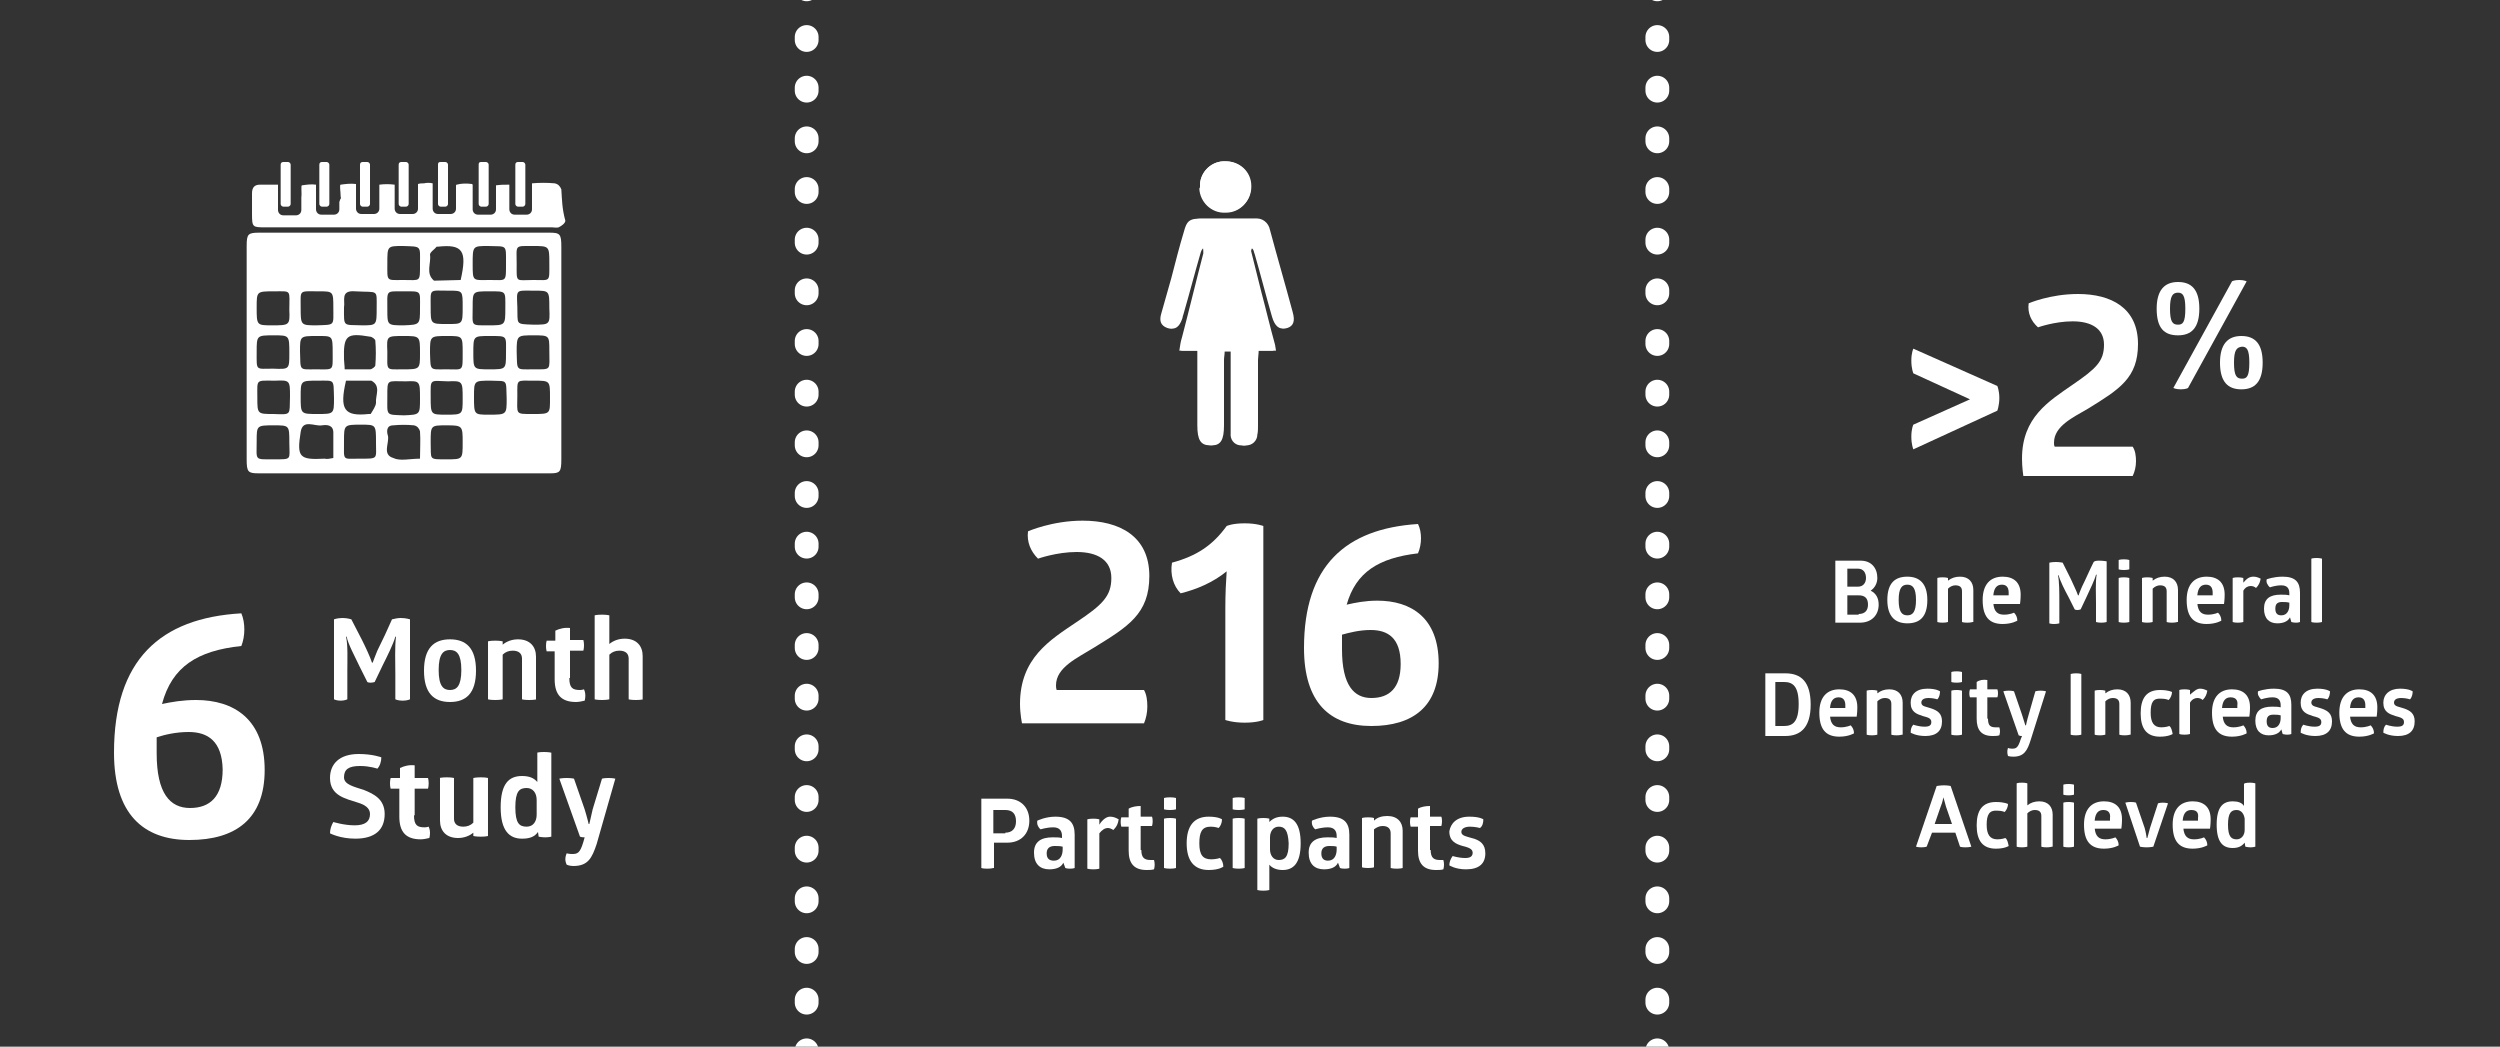 <?xml version="1.0" encoding="utf-8"?>
<!-- Generator: Adobe Illustrator 23.0.3, SVG Export Plug-In . SVG Version: 6.00 Build 0)  -->
<svg version="1.1" id="Layer_1" xmlns="http://www.w3.org/2000/svg" xmlns:xlink="http://www.w3.org/1999/xlink" x="0px" y="0px"
	 viewBox="0 0 375 157" style="enable-background:new 0 0 375 157;" xml:space="preserve">
<rect x="0" y="0" width="375" height="157" fill="#333333" stroke="none"/>
<style type="text/css">
	.st0{enable-background:new    ;}
	.st1{fill:#FFFFFF;}
	.st2{fill:none;stroke:#FFFFFF;stroke-width:3.57;stroke-linecap:round;stroke-linejoin:round;stroke-dasharray:0.45,7.15;}
</style>
<g>
	<title>bone-study-1-mobile</title>
	<g class="st0">
		<path class="st1" d="M36.2,96.9c-6.6,0.7-10.4,3.1-11.9,8.7c1.4-0.3,3.1-0.6,5.1-0.6c5.7,0,10.3,2.9,10.3,10.5
			c0,7.3-4.3,10.5-11.3,10.5c-6.9,0-11.3-3.9-11.3-13.1C17.1,99,24,92.7,36.2,92C36.8,93.4,36.8,95.4,36.2,96.9z M28.3,109.8
			c-1.9,0-3.6,0.4-4.8,0.8c0,0.7,0,1.6,0,2.4c0,6,2,8.2,5,8.2s4.9-1.7,4.9-5.8C33.3,111.2,31.2,109.8,28.3,109.8z"/>
	</g>
	<g class="st0">
		<path class="st1" d="M279.1,84.1c1.6,0,2.5,1.1,2.5,2.6c0,0.8-0.4,1.5-1,1.9c0.8,0.4,1.2,1.1,1.2,2.1c0,1.6-1.1,2.7-2.8,2.7h-3.7
			v-9.3H279.1z M278.7,88c0.8,0,1.2-0.6,1.2-1.3c0-0.8-0.4-1.4-1.2-1.4h-1.6V88H278.7z M278.8,92.1c0.9,0,1.4-0.5,1.4-1.4
			c0-1-0.5-1.4-1.4-1.4h-1.7v2.9H278.8z"/>
		<path class="st1" d="M286.1,86.5c1.8,0,3,1,3,3.5c0,2.6-1.2,3.5-3,3.5s-3-1-3-3.5C283.1,87.4,284.3,86.5,286.1,86.5z M286.1,87.7
			c-0.8,0-1.3,0.5-1.3,2.3s0.5,2.3,1.3,2.3s1.3-0.5,1.3-2.3S286.9,87.7,286.1,87.7z"/>
		<path class="st1" d="M295.9,93.3c0,0-0.3,0.1-0.8,0.1c-0.6,0-0.8-0.1-0.8-0.1v-4.6c0-0.6-0.3-0.9-1-0.9c-0.4,0-0.8,0.2-1.1,0.5v5
			c0,0-0.3,0.1-0.8,0.1c-0.6,0-0.8-0.1-0.8-0.1v-6.6c0,0,0.2-0.1,0.8-0.1c0.5,0,0.8,0.1,0.8,0.1v0.4c0.5-0.4,1.1-0.6,1.8-0.6
			c1.3,0,2,0.8,2,2V93.3z"/>
		<path class="st1" d="M299,90.5c0.1,1.3,0.7,1.7,1.6,1.7c0.9,0,1.5-0.3,1.5-0.3c0.3,0.3,0.5,0.7,0.5,1.2c0,0-0.8,0.5-2.2,0.5
			c-2.1,0-3-1.2-3-3.6c0-2.4,1.2-3.5,3-3.5c1.6,0,2.7,0.8,2.7,2.7c0,0.8-0.1,1.4-0.1,1.4H299z M300.3,87.7c-0.7,0-1.2,0.4-1.3,1.6
			h2.3c0-0.1,0-0.3,0-0.4C301.3,88.3,301.1,87.7,300.3,87.7z"/>
	</g>
	<g class="st0">
		<path class="st1" d="M314.9,84.1c0.6,0,1.1,0.1,1.1,0.1v9.1c0,0-0.3,0.1-0.8,0.1c-0.5,0-0.8-0.1-0.8-0.1v-2.8
			c0-1.4-0.1-3.2,0.1-4.3h-0.1c-0.2,0.8-0.9,2.2-1.4,3.3l-0.9,1.9c0,0-0.2,0.1-0.5,0.1s-0.4-0.1-0.4-0.1c-0.3-0.6-0.6-1.2-0.9-1.8
			c-0.6-1.1-1.3-2.5-1.5-3.3h-0.1c0.2,0.9,0.2,2.6,0.2,4v3.2c0,0-0.3,0.1-0.8,0.1c-0.5,0-0.7-0.1-0.7-0.1v-9.1c0,0,0.4-0.1,1-0.1
			c0.5,0,1,0.1,1,0.1l1.2,2.4c0.4,0.9,0.9,1.9,1.1,2.5h0.1c0.1-0.4,0.3-0.8,0.5-1.3c0.6-1.2,1.1-2.4,1.7-3.6
			C314.1,84.1,314.6,84.1,314.9,84.1z"/>
	</g>
	<g class="st0">
		<path class="st1" d="M319.4,85.4c0,0-0.3,0.1-0.8,0.1c-0.6,0-0.8-0.1-0.8-0.1V84c0,0,0.2-0.1,0.8-0.1c0.5,0,0.8,0.1,0.8,0.1V85.4z
			 M319.4,93.3c0,0-0.3,0.1-0.8,0.1c-0.6,0-0.8-0.1-0.8-0.1v-6.6c0,0,0.2-0.1,0.8-0.1c0.5,0,0.8,0.1,0.8,0.1V93.3z"/>
		<path class="st1" d="M326.6,93.3c0,0-0.3,0.1-0.8,0.1c-0.6,0-0.8-0.1-0.8-0.1v-4.6c0-0.6-0.3-0.9-1-0.9c-0.4,0-0.8,0.2-1.1,0.5v5
			c0,0-0.3,0.1-0.8,0.1c-0.6,0-0.8-0.1-0.8-0.1v-6.6c0,0,0.2-0.1,0.8-0.1c0.5,0,0.8,0.1,0.8,0.1v0.4c0.5-0.4,1.1-0.6,1.8-0.6
			c1.3,0,2,0.8,2,2V93.3z"/>
		<path class="st1" d="M329.6,90.5c0.1,1.3,0.7,1.7,1.6,1.7c0.9,0,1.5-0.3,1.5-0.3c0.3,0.3,0.5,0.7,0.5,1.2c0,0-0.8,0.5-2.2,0.5
			c-2.1,0-3-1.2-3-3.6c0-2.4,1.2-3.5,3-3.5c1.6,0,2.7,0.8,2.7,2.7c0,0.8-0.1,1.4-0.1,1.4H329.6z M330.9,87.7c-0.7,0-1.2,0.4-1.3,1.6
			h2.3c0-0.1,0-0.3,0-0.4C331.9,88.3,331.7,87.7,330.9,87.7z"/>
	</g>
	<g class="st0">
		<path class="st1" d="M338,86.5c0.4,0,0.7,0.1,1.1,0.3c-0.1,0.6-0.3,1-0.7,1.4c-0.2-0.2-0.5-0.3-0.8-0.3c-0.4,0-0.8,0.2-1.1,0.7
			v4.7c0,0-0.3,0.1-0.8,0.1c-0.6,0-0.8-0.1-0.8-0.1v-6.6c0,0,0.2-0.1,0.8-0.1c0.5,0,0.8,0.1,0.8,0.1v0.7
			C337,86.8,337.4,86.5,338,86.5z"/>
	</g>
	<g class="st0">
		<path class="st1" d="M342.4,86.5c1.9,0,2.6,0.8,2.6,2.4v4.4c0,0-0.2,0.1-0.6,0.1c-0.4,0-0.7-0.1-0.7-0.1l-0.2-0.7
			c-0.3,0.6-1,0.9-1.9,0.9c-1.2,0-2-0.7-2-2.2c0-1.5,0.9-2.1,2.5-2.1c0.5,0,0.9,0,1.3,0.1V89c0-0.6-0.2-1.2-1.2-1.2
			c-0.9,0-1.7,0.3-1.7,0.3s-0.2-0.1-0.4-0.5c-0.2-0.3-0.1-0.7-0.1-0.7S341,86.5,342.4,86.5z M342.3,90.3c-0.7,0-1,0.3-1,1
			c0,0.7,0.3,1,0.9,1c0.9,0,1.2-0.8,1.2-1.5v-0.4C343,90.3,342.7,90.3,342.3,90.3z"/>
		<path class="st1" d="M348.3,93.3c0,0-0.3,0.1-0.8,0.1c-0.6,0-0.8-0.1-0.8-0.1v-9.5c0,0,0.2-0.1,0.8-0.1c0.5,0,0.8,0.1,0.8,0.1
			V93.3z"/>
	</g>
	<g class="st0">
		<path class="st1" d="M267.8,101c2.4,0,3.8,1.3,3.8,4.7c0,3.4-1.5,4.7-3.8,4.7h-3V101H267.8z M267.6,108.9c1.3,0,2.2-0.6,2.2-3.3
			c0-2.7-0.9-3.3-2.2-3.3h-1.3v6.6H267.6z"/>
		<path class="st1" d="M274.5,107.4c0.1,1.3,0.7,1.7,1.6,1.7c0.9,0,1.5-0.3,1.5-0.3c0.3,0.3,0.5,0.7,0.5,1.2c0,0-0.8,0.5-2.2,0.5
			c-2.1,0-3-1.2-3-3.6c0-2.4,1.2-3.5,3-3.5c1.6,0,2.7,0.8,2.7,2.7c0,0.8-0.1,1.4-0.1,1.4H274.5z M275.8,104.6
			c-0.7,0-1.2,0.4-1.3,1.6h2.3c0-0.1,0-0.3,0-0.4C276.8,105.2,276.6,104.6,275.8,104.6z"/>
		<path class="st1" d="M285.3,110.2c0,0-0.3,0.1-0.8,0.1c-0.6,0-0.8-0.1-0.8-0.1v-4.6c0-0.6-0.3-0.9-1-0.9c-0.4,0-0.8,0.2-1.1,0.5v5
			c0,0-0.3,0.1-0.8,0.1c-0.6,0-0.8-0.1-0.8-0.1v-6.6c0,0,0.2-0.1,0.8-0.1c0.5,0,0.8,0.1,0.8,0.1v0.4c0.5-0.4,1.1-0.6,1.8-0.6
			c1.3,0,2,0.8,2,2V110.2z"/>
		<path class="st1" d="M289.1,103.3c1.4,0,1.9,0.4,1.9,0.4c0,0.4-0.1,0.9-0.4,1.2c0,0-0.6-0.2-1.3-0.2c-0.8,0-1.1,0.3-1.1,0.7
			c0,0.6,0.8,0.6,1.6,0.9c0.8,0.3,1.5,0.7,1.5,1.9c0,1.4-0.8,2.2-2.5,2.2c-1.4,0-2.2-0.5-2.2-0.5c0-0.5,0.1-0.9,0.4-1.2
			c0,0,0.8,0.3,1.7,0.3c0.7,0,1-0.2,1-0.7c0-0.6-0.6-0.7-1.3-0.9c-0.9-0.3-1.8-0.6-1.8-2C286.6,104.2,287.4,103.3,289.1,103.3z"/>
		<path class="st1" d="M294.3,102.3c0,0-0.3,0.1-0.8,0.1c-0.6,0-0.8-0.1-0.8-0.1v-1.5c0,0,0.2-0.1,0.8-0.1c0.5,0,0.8,0.1,0.8,0.1
			V102.3z M294.3,110.2c0,0-0.3,0.1-0.8,0.1c-0.6,0-0.8-0.1-0.8-0.1v-6.6c0,0,0.2-0.1,0.8-0.1c0.5,0,0.8,0.1,0.8,0.1V110.2z"/>
		<path class="st1" d="M298.2,107.8c0,1.1,0.4,1.3,1.2,1.3c0.2,0,0.5,0,0.5,0s0.1,0.3,0.1,0.6c0,0.3-0.1,0.6-0.1,0.6
			c-0.3,0.1-0.7,0.1-1,0.1c-1.7,0-2.4-0.9-2.4-2.6v-3.2h-1c0,0-0.1-0.2-0.1-0.6c0-0.4,0.1-0.6,0.1-0.6h1v-1.1c0.4-0.3,1-0.4,1.6-0.3
			v1.4h1.5c0,0,0.1,0.2,0.1,0.6c0,0.4-0.1,0.6-0.1,0.6h-1.5V107.8z"/>
	</g>
	<g class="st0">
		<path class="st1" d="M304.6,111c-0.5,1.6-1,2.5-2.6,2.5c-0.5,0-0.8-0.1-0.8-0.1s-0.1-0.3-0.1-0.6c0-0.4,0.1-0.6,0.1-0.6
			s0.3,0.1,0.6,0.1c0.6,0,0.9-0.1,1.3-1.4l0.2-0.5c-0.2,0-0.3,0-0.5-0.1l-2.3-6.6c0,0,0.3-0.1,0.8-0.1c0.6,0,0.8,0.1,0.8,0.1
			l1.2,3.5c0.3,1,0.5,1.6,0.5,1.6h0.1c0,0,0.1-0.6,0.4-1.6l1-3.5c0,0,0.3-0.1,0.8-0.1c0.5,0,0.8,0.1,0.8,0.1L304.6,111z"/>
	</g>
	<g class="st0">
		<path class="st1" d="M310.6,101.1c0,0,0.3-0.1,0.8-0.1c0.6,0,0.8,0.1,0.8,0.1v9.1c0,0-0.3,0.1-0.8,0.1c-0.6,0-0.8-0.1-0.8-0.1
			V101.1z"/>
	</g>
	<g class="st0">
		<path class="st1" d="M319.5,110.2c0,0-0.3,0.1-0.8,0.1c-0.6,0-0.8-0.1-0.8-0.1v-4.6c0-0.6-0.3-0.9-1-0.9c-0.4,0-0.8,0.2-1.1,0.5v5
			c0,0-0.3,0.1-0.8,0.1c-0.6,0-0.8-0.1-0.8-0.1v-6.6c0,0,0.2-0.1,0.8-0.1c0.5,0,0.8,0.1,0.8,0.1v0.4c0.5-0.4,1.1-0.6,1.8-0.6
			c1.3,0,2,0.8,2,2V110.2z"/>
		<path class="st1" d="M322.6,106.9c0,1.5,0.5,2.2,1.6,2.2c0.7,0,1.2-0.2,1.2-0.2c0.3,0.2,0.4,0.7,0.5,1.2c0,0-0.6,0.4-1.9,0.4
			c-2,0-2.9-1.2-2.9-3.5s0.9-3.5,2.9-3.5c1.3,0,1.8,0.3,1.8,0.3c0,0.4-0.2,0.9-0.5,1.2c0,0-0.4-0.2-1.1-0.2
			C323,104.7,322.6,105.3,322.6,106.9z"/>
	</g>
	<g class="st0">
		<path class="st1" d="M330,103.3c0.4,0,0.7,0.1,1.1,0.3c-0.1,0.6-0.3,1-0.7,1.4c-0.2-0.2-0.5-0.3-0.8-0.3c-0.4,0-0.8,0.2-1.1,0.7
			v4.7c0,0-0.3,0.1-0.8,0.1c-0.6,0-0.8-0.1-0.8-0.1v-6.6c0,0,0.2-0.1,0.8-0.1c0.5,0,0.8,0.1,0.8,0.1v0.7
			C329.1,103.7,329.5,103.3,330,103.3z"/>
	</g>
	<g class="st0">
		<path class="st1" d="M333.4,107.4c0.1,1.3,0.7,1.7,1.6,1.7c0.9,0,1.5-0.3,1.5-0.3c0.3,0.3,0.5,0.7,0.5,1.2c0,0-0.8,0.5-2.2,0.5
			c-2.1,0-3-1.2-3-3.6c0-2.4,1.2-3.5,3-3.5c1.6,0,2.7,0.8,2.7,2.7c0,0.8-0.1,1.4-0.1,1.4H333.4z M334.6,104.6
			c-0.7,0-1.2,0.4-1.3,1.6h2.3c0-0.1,0-0.3,0-0.4C335.7,105.2,335.5,104.6,334.6,104.6z"/>
		<path class="st1" d="M341.1,103.3c1.9,0,2.6,0.8,2.6,2.4v4.4c0,0-0.2,0.1-0.6,0.1c-0.4,0-0.7-0.1-0.7-0.1l-0.2-0.7
			c-0.3,0.6-1,0.9-1.9,0.9c-1.2,0-2-0.7-2-2.2c0-1.5,0.9-2.1,2.5-2.1c0.5,0,0.9,0,1.3,0.1v-0.3c0-0.6-0.2-1.2-1.2-1.2
			c-0.9,0-1.7,0.3-1.7,0.3s-0.2-0.1-0.4-0.5c-0.2-0.3-0.1-0.7-0.1-0.7S339.7,103.3,341.1,103.3z M341,107.2c-0.7,0-1,0.3-1,1
			c0,0.7,0.3,1,0.9,1c0.9,0,1.2-0.8,1.2-1.5v-0.4C341.7,107.2,341.4,107.2,341,107.2z"/>
		<path class="st1" d="M347.6,103.3c1.4,0,1.9,0.4,1.9,0.4c0,0.4-0.1,0.9-0.4,1.2c0,0-0.6-0.2-1.3-0.2c-0.8,0-1.1,0.3-1.1,0.7
			c0,0.6,0.8,0.6,1.6,0.9c0.8,0.3,1.5,0.7,1.5,1.9c0,1.4-0.8,2.2-2.5,2.2c-1.4,0-2.2-0.5-2.2-0.5c0-0.5,0.1-0.9,0.4-1.2
			c0,0,0.8,0.3,1.7,0.3c0.7,0,1-0.2,1-0.7c0-0.6-0.6-0.7-1.3-0.9c-0.9-0.3-1.8-0.6-1.8-2C345.1,104.2,345.9,103.3,347.6,103.3z"/>
		<path class="st1" d="M352.5,107.4c0.1,1.3,0.7,1.7,1.6,1.7c0.9,0,1.5-0.3,1.5-0.3c0.3,0.3,0.5,0.7,0.5,1.2c0,0-0.8,0.5-2.2,0.5
			c-2.1,0-3-1.2-3-3.6c0-2.4,1.2-3.5,3-3.5c1.6,0,2.7,0.8,2.7,2.7c0,0.8-0.1,1.4-0.1,1.4H352.5z M353.8,104.6
			c-0.7,0-1.2,0.4-1.3,1.6h2.3c0-0.1,0-0.3,0-0.4C354.8,105.2,354.6,104.6,353.8,104.6z"/>
		<path class="st1" d="M360,103.3c1.4,0,1.9,0.4,1.9,0.4c0,0.4-0.1,0.9-0.4,1.2c0,0-0.6-0.2-1.3-0.2c-0.8,0-1.1,0.3-1.1,0.7
			c0,0.6,0.8,0.6,1.6,0.9c0.8,0.3,1.5,0.7,1.5,1.9c0,1.4-0.8,2.2-2.5,2.2c-1.4,0-2.2-0.5-2.2-0.5c0-0.5,0.1-0.9,0.4-1.2
			c0,0,0.8,0.3,1.7,0.3c0.7,0,1-0.2,1-0.7c0-0.6-0.6-0.7-1.3-0.9c-0.9-0.3-1.8-0.6-1.8-2C357.5,104.2,358.4,103.3,360,103.3z"/>
	</g>
	<g class="st0">
		<path class="st1" d="M291.6,117.8c0.6,0,1,0.1,1,0.1l3.1,9.1c0,0-0.3,0.1-0.9,0.1c-0.6,0-0.8-0.1-0.8-0.1l-0.7-2.1h-3.5L289,127
			c0,0-0.3,0.1-0.8,0.1c-0.5,0-0.8-0.1-0.8-0.1l3.1-9.1C290.6,117.9,291,117.8,291.6,117.8z M291.5,119.6c0,0-0.1,0.7-0.4,1.4
			l-0.9,2.6h2.6l-0.9-2.6C291.7,120.2,291.5,119.6,291.5,119.6L291.5,119.6z"/>
	</g>
	<g class="st0">
		<path class="st1" d="M298,123.7c0,1.5,0.5,2.2,1.6,2.2c0.7,0,1.2-0.2,1.2-0.2c0.3,0.2,0.4,0.7,0.5,1.2c0,0-0.6,0.4-1.9,0.4
			c-2,0-2.9-1.2-2.9-3.5s0.9-3.5,2.9-3.5c1.3,0,1.8,0.3,1.8,0.3c0,0.4-0.2,0.9-0.5,1.2c0,0-0.4-0.2-1.1-0.2
			C298.4,121.5,298,122.2,298,123.7z"/>
		<path class="st1" d="M307.8,127c0,0-0.3,0.1-0.8,0.1c-0.6,0-0.8-0.1-0.8-0.1v-4.6c0-0.6-0.3-0.9-1-0.9c-0.4,0-0.8,0.2-1.1,0.5v5
			c0,0-0.3,0.1-0.8,0.1c-0.6,0-0.8-0.1-0.8-0.1v-9.5c0,0,0.2-0.1,0.8-0.1c0.5,0,0.8,0.1,0.8,0.1v3.3c0.5-0.4,1.1-0.6,1.8-0.6
			c1.3,0,2,0.8,2,2V127z"/>
		<path class="st1" d="M311.1,119.2c0,0-0.3,0.1-0.8,0.1c-0.6,0-0.8-0.1-0.8-0.1v-1.5c0,0,0.2-0.1,0.8-0.1c0.5,0,0.8,0.1,0.8,0.1
			V119.2z M311.1,127c0,0-0.3,0.1-0.8,0.1c-0.6,0-0.8-0.1-0.8-0.1v-6.6c0,0,0.2-0.1,0.8-0.1c0.5,0,0.8,0.1,0.8,0.1V127z"/>
	</g>
	<g class="st0">
		<path class="st1" d="M314.2,124.2c0.1,1.3,0.7,1.7,1.6,1.7c0.9,0,1.5-0.3,1.5-0.3c0.3,0.3,0.5,0.7,0.5,1.2c0,0-0.8,0.5-2.2,0.5
			c-2.1,0-3-1.2-3-3.6c0-2.4,1.2-3.5,3-3.5c1.6,0,2.7,0.8,2.7,2.7c0,0.8-0.1,1.4-0.1,1.4H314.2z M315.5,121.5
			c-0.7,0-1.2,0.4-1.3,1.6h2.3c0-0.1,0-0.3,0-0.4C316.6,122,316.3,121.5,315.5,121.5z"/>
	</g>
	<g class="st0">
		<path class="st1" d="M321.7,124.2c0.2,0.7,0.3,1.5,0.3,1.5h0.1c0,0,0.2-0.7,0.4-1.5l1.2-3.7c0,0,0.3-0.1,0.7-0.1
			c0.5,0,0.8,0.1,0.8,0.1L323,127c0,0-0.4,0.1-1,0.1c-0.6,0-1-0.1-1-0.1l-2.2-6.6c0,0,0.3-0.1,0.8-0.1c0.6,0,0.8,0.1,0.8,0.1
			L321.7,124.2z"/>
	</g>
	<g class="st0">
		<path class="st1" d="M327.5,124.2c0.1,1.3,0.7,1.7,1.6,1.7c0.9,0,1.5-0.3,1.5-0.3c0.3,0.3,0.5,0.7,0.5,1.2c0,0-0.8,0.5-2.2,0.5
			c-2.1,0-3-1.2-3-3.6c0-2.4,1.2-3.5,3-3.5c1.6,0,2.7,0.8,2.7,2.7c0,0.8-0.1,1.4-0.1,1.4H327.5z M328.7,121.5
			c-0.7,0-1.2,0.4-1.3,1.6h2.3c0-0.1,0-0.3,0-0.4C329.8,122,329.6,121.5,328.7,121.5z"/>
		<path class="st1" d="M337.5,117.4c0.5,0,0.8,0.1,0.8,0.1v9.5c0,0-0.3,0.1-0.7,0.1c-0.4,0-0.8-0.1-0.8-0.1l-0.1-0.6
			c-0.4,0.5-0.9,0.8-1.8,0.8c-1.5,0-2.4-0.9-2.4-3.5s0.9-3.5,2.4-3.5c0.8,0,1.4,0.2,1.7,0.7v-3.3
			C336.6,117.5,336.9,117.4,337.5,117.4z M335.5,121.5c-0.8,0-1.3,0.4-1.3,2.2c0,1.8,0.5,2.2,1.3,2.2c0.7,0,1.2-0.6,1.2-1.4v-1.7
			C336.6,122.1,336.2,121.5,335.5,121.5z"/>
	</g>
	<g class="st0">
		<path class="st1" d="M287,67.4c0,0-0.3-0.7-0.3-1.9c0-1.2,0.3-1.8,0.3-1.8l8.5-3.8l-8.5-3.9c0,0-0.3-0.7-0.3-1.9
			c0-1.2,0.3-1.8,0.3-1.8l12.6,5.6c0,0,0.3,0.7,0.3,1.8c0,1.1-0.3,1.9-0.3,1.9L287,67.4z"/>
		<path class="st1" d="M304.3,45.5c0,0,3.2-1.4,7.4-1.4c5,0,9,2.1,9,7.5c0,5.1-2.8,6.8-7.5,9.7c-2.2,1.3-5.1,2.6-5.1,5.1
			c0,0.2,0,0.4,0.1,0.6h11.7c0.4,0.6,0.5,1.4,0.5,2.2s-0.2,1.6-0.5,2.2h-16.4c0,0-0.2-1.3-0.2-2.6c0-6.2,4-8.6,7.6-11.1
			c3.5-2.4,4.7-3.5,4.7-6c0-2.4-1.9-3.5-4.7-3.5c-2.7,0-5.2,0.9-5.2,0.9C304.7,48.2,304.1,47,304.3,45.5z"/>
	</g>
	<g class="st0">
		<path class="st1" d="M323.5,46.3c0-2.8,1.2-4,3.2-4c2,0,3.2,1.1,3.2,4c0,2.9-1.2,4-3.2,4C324.6,50.3,323.5,49.2,323.5,46.3z
			 M325.5,46.3c0,2,0.4,2.4,1.2,2.4c0.7,0,1.1-0.3,1.1-2.4c0-2-0.4-2.4-1.1-2.4C325.9,43.9,325.5,44.4,325.5,46.3z M328.2,58.2
			c0,0-0.3,0.2-1.1,0.2c-0.7,0-1.1-0.2-1.1-0.2l8.8-16c0,0,0.3-0.2,1.1-0.2c0.7,0,1.1,0.2,1.1,0.2L328.2,58.2z M333,54.4
			c0-2.8,1.2-4,3.2-4c2,0,3.2,1.1,3.2,4c0,2.9-1.2,4-3.2,4C334.2,58.4,333,57.3,333,54.4z M335.1,54.4c0,2,0.4,2.4,1.2,2.4
			c0.7,0,1.1-0.3,1.1-2.4c0-2-0.4-2.4-1.1-2.4C335.5,52.1,335.1,52.5,335.1,54.4z"/>
	</g>
	<path class="st1" d="M184.6,52.7v1.4c0,3.6,0,7.2,0,10.9c-0.1,0.9,0.5,1.7,1.4,1.8c0.1,0,0.1,0,0.2,0c0.9,0.2,1.8-0.4,2-1.4
		c0-0.1,0-0.2,0-0.2c0-0.4,0.1-0.9,0.1-1.3V54c0-0.4,0.1-0.8,0.1-1.4h2.6c-0.1-0.5-0.1-0.8-0.2-1.1c-0.6-2.6-1.3-5.2-2-7.7
		c-0.5-2-1.1-4-1.5-6c-0.1-0.2,0.1-0.5,0.2-0.8c0.2,0.2,0.4,0.3,0.5,0.5c0.1,0.2,0.1,0.4,0.2,0.6c0.9,3.1,1.7,6.3,2.6,9.4
		c0.4,1.4,1.1,2,2,1.7s1.2-1,0.8-2.4c-1.1-4.1-2.3-8.2-3.4-12.3c-0.2-1.1-1.2-1.8-2.3-1.7c-2.7,0-5.3,0-8,0c-1.5,0-1.9,0.4-2.3,1.9
		c-0.7,2.3-1.3,4.7-1.9,7c-0.5,1.8-1,3.5-1.5,5.3c-0.3,1-0.2,1.8,0.9,2.2c0.8,0.3,1.5-0.2,1.9-1.3c0.1-0.2,0.1-0.5,0.2-0.7
		c0.9-3.1,1.7-6.2,2.6-9.3c0.2-0.3,0.4-0.6,0.6-0.9c0.1,0.3,0.1,0.7,0.1,1c-1.1,4.2-2.1,8.4-3.2,12.6c-0.2,0.6-0.3,1.3-0.4,2h2.7
		v1.4c0,3.3,0,6.5,0,9.8c0,2.2,0.5,3,1.9,3s1.8-0.8,1.8-3V54c0-0.4,0-0.8,0.1-1.3L184.6,52.7z M180,28c0,2.1,1.6,3.8,3.7,3.8
		c0.1,0,0.1,0,0.2,0c2.1,0,3.8-1.7,3.8-3.8c0,0,0-0.1,0-0.1c0-2.1-1.7-3.7-3.8-3.7c0,0,0,0-0.1,0c-2-0.1-3.7,1.5-3.8,3.5
		C180,27.8,180,27.9,180,28z"/>
	<path class="st1" d="M185.1,52.7h-1.4c0,0.5-0.1,0.9-0.1,1.3v9.8c0,2.2-0.5,3-1.8,3s-1.9-0.8-1.9-3c0-3.3,0-6.5,0-9.8v-1.4h-2.7
		c0.2-0.8,0.3-1.4,0.4-2c1.1-4.2,2.2-8.4,3.2-12.6c0-0.3,0-0.7-0.1-1c-0.3,0.3-0.5,0.5-0.6,0.9c-0.9,3.1-1.7,6.2-2.6,9.3
		c-0.1,0.2-0.1,0.5-0.2,0.7c-0.4,1.1-1,1.6-1.9,1.3c-1-0.4-1.1-1.2-0.9-2.2c0.5-1.8,1-3.5,1.5-5.3c0.7-2.3,1.3-4.7,1.9-7
		c0.4-1.5,0.9-1.9,2.3-1.9c2.7,0,5.3,0,8,0c1.1-0.2,2.1,0.6,2.3,1.7c1.1,4.1,2.3,8.2,3.4,12.3c0.4,1.4,0.1,2.1-0.8,2.4
		s-1.6-0.3-2-1.7c-0.9-3.1-1.7-6.3-2.5-9.4c0-0.2-0.1-0.4-0.2-0.6c-0.2-0.2-0.3-0.4-0.5-0.5c-0.1,0.3-0.3,0.5-0.2,0.8
		c0.5,2,1,4,1.5,6c0.7,2.6,1.3,5.2,2,7.7c0.1,0.3,0.1,0.6,0.2,1.1h-2.6c0,0.5-0.1,1-0.1,1.4c0,3.3,0,6.6,0,9.9c0,0.4,0,0.9-0.1,1.3
		c0,0.9-0.8,1.7-1.8,1.6c-0.1,0-0.2,0-0.2,0c-0.9,0-1.7-0.7-1.7-1.6c0-0.1,0-0.1,0-0.2c0-3.6,0-7.2,0-10.9L185.1,52.7z"/>
	<path class="st1" d="M180,28c-0.1-2,1.5-3.7,3.5-3.8c0.1,0,0.2,0,0.3,0c2.1,0,3.8,1.6,3.8,3.7c0,0,0,0,0,0.1
		c0.1,2.1-1.6,3.9-3.7,3.9c0,0-0.1,0-0.1,0c-2.1,0.1-3.8-1.6-3.9-3.6C180,28.1,180,28.1,180,28z"/>
	<g class="st0">
		<path class="st1" d="M149,130.2c0,0-0.3,0.1-0.9,0.1c-0.7,0-0.9-0.1-0.9-0.1v-10.4h3.9c2,0,3.3,1.3,3.3,3.3s-1.3,3.3-3.3,3.3h-2
			V130.2z M150.8,124.9c1,0,1.6-0.6,1.6-1.7s-0.5-1.7-1.6-1.7H149v3.5H150.8z"/>
	</g>
	<g class="st0">
		<path class="st1" d="M158.3,122.5c2.1,0,2.9,0.9,2.9,2.7v5c0,0-0.2,0.1-0.7,0.1c-0.5,0-0.7-0.1-0.7-0.1l-0.3-0.8
			c-0.3,0.7-1.1,1-2.1,1c-1.4,0-2.3-0.8-2.3-2.5c0-1.6,1-2.3,2.8-2.3c0.5,0,1,0,1.4,0.1v-0.3c0-0.7-0.3-1.3-1.3-1.3
			c-1,0-1.9,0.3-1.9,0.3s-0.2-0.1-0.4-0.5c-0.2-0.4-0.1-0.8-0.1-0.8S156.8,122.5,158.3,122.5z M158.2,126.9c-0.7,0-1.2,0.3-1.2,1.1
			c0,0.8,0.4,1.1,1.1,1.1c1,0,1.3-0.9,1.3-1.7v-0.4C159,126.9,158.6,126.9,158.2,126.9z"/>
		<path class="st1" d="M166.5,122.5c0.4,0,0.8,0.1,1.3,0.4c-0.1,0.7-0.3,1.1-0.8,1.6c-0.3-0.2-0.6-0.3-0.8-0.3
			c-0.5,0-0.9,0.3-1.3,0.8v5.3c0,0-0.3,0.1-0.9,0.1c-0.6,0-0.9-0.1-0.9-0.1v-7.4c0,0,0.3-0.1,0.9-0.1c0.6,0,0.9,0.1,0.9,0.1v0.8
			C165.4,122.9,166,122.5,166.5,122.5z"/>
		<path class="st1" d="M171.2,127.5c0,1.2,0.5,1.5,1.4,1.5c0.2,0,0.5,0,0.5,0s0.1,0.3,0.1,0.7c0,0.4-0.1,0.7-0.1,0.7
			c-0.4,0.1-0.7,0.1-1.1,0.1c-1.9,0-2.7-1-2.7-2.9V124h-1.1c0,0-0.1-0.3-0.1-0.7c0-0.5,0.1-0.7,0.1-0.7h1.1v-1.3
			c0.5-0.3,1.2-0.4,1.8-0.4v1.6h1.7c0,0,0.1,0.2,0.1,0.7c0,0.4-0.1,0.7-0.1,0.7h-1.7V127.5z"/>
		<path class="st1" d="M176.4,121.4c0,0-0.3,0.1-0.9,0.1c-0.6,0-0.9-0.1-0.9-0.1v-1.7c0,0,0.3-0.1,0.9-0.1c0.6,0,0.9,0.1,0.9,0.1
			V121.4z M176.4,130.2c0,0-0.3,0.1-0.9,0.1c-0.6,0-0.9-0.1-0.9-0.1v-7.4c0,0,0.3-0.1,0.9-0.1c0.6,0,0.9,0.1,0.9,0.1V130.2z"/>
		<path class="st1" d="M179.9,126.5c0,1.7,0.5,2.4,1.8,2.4c0.7,0,1.3-0.2,1.3-0.2c0.3,0.3,0.5,0.8,0.5,1.3c0,0-0.6,0.5-2.2,0.5
			c-2.2,0-3.3-1.4-3.3-4c0-2.6,1.1-4,3.3-4c1.5,0,2,0.4,2,0.4c0,0.5-0.2,1-0.5,1.3c0,0-0.5-0.2-1.2-0.2
			C180.3,124,179.9,124.8,179.9,126.5z"/>
		<path class="st1" d="M186.7,121.4c0,0-0.3,0.1-0.9,0.1c-0.6,0-0.9-0.1-0.9-0.1v-1.7c0,0,0.3-0.1,0.9-0.1c0.6,0,0.9,0.1,0.9,0.1
			V121.4z M186.7,130.2c0,0-0.3,0.1-0.9,0.1c-0.6,0-0.9-0.1-0.9-0.1v-7.4c0,0,0.3-0.1,0.9-0.1c0.6,0,0.9,0.1,0.9,0.1V130.2z"/>
		<path class="st1" d="M192.4,122.5c1.6,0,2.7,1,2.7,4c0,3-1.1,4-2.7,4c-0.9,0-1.6-0.3-2-0.8v3.8c0,0-0.3,0.1-0.9,0.1
			c-0.6,0-0.9-0.1-0.9-0.1v-10.7c0,0,0.3-0.1,0.9-0.1c0.6,0,0.9,0.1,0.9,0.1v0.5C190.9,122.8,191.5,122.5,192.4,122.5z M191.8,124
			c-0.8,0-1.3,0.7-1.3,1.6v1.8c0,0.9,0.5,1.6,1.3,1.6c0.9,0,1.5-0.4,1.5-2.5C193.2,124.5,192.7,124,191.8,124z"/>
		<path class="st1" d="M199.5,122.5c2.1,0,2.9,0.9,2.9,2.7v5c0,0-0.2,0.1-0.7,0.1c-0.5,0-0.7-0.1-0.7-0.1l-0.3-0.8
			c-0.3,0.7-1.1,1-2.1,1c-1.4,0-2.3-0.8-2.3-2.5c0-1.6,1-2.3,2.8-2.3c0.5,0,1,0,1.4,0.1v-0.3c0-0.7-0.3-1.3-1.3-1.3
			c-1,0-1.9,0.3-1.9,0.3s-0.2-0.1-0.4-0.5c-0.2-0.4-0.1-0.8-0.1-0.8S198,122.5,199.5,122.5z M199.4,126.9c-0.7,0-1.2,0.3-1.2,1.1
			c0,0.8,0.4,1.1,1,1.1c1,0,1.3-0.9,1.3-1.7v-0.4C200.2,126.9,199.8,126.9,199.4,126.9z"/>
		<path class="st1" d="M210.4,130.2c0,0-0.3,0.1-0.9,0.1c-0.6,0-0.9-0.1-0.9-0.1v-5.2c0-0.6-0.3-1.1-1.2-1.1c-0.5,0-0.9,0.2-1.3,0.5
			v5.7c0,0-0.3,0.1-0.9,0.1c-0.6,0-0.9-0.1-0.9-0.1v-7.4c0,0,0.3-0.1,0.9-0.1c0.6,0,0.9,0.1,0.9,0.1v0.4c0.5-0.5,1.2-0.7,2-0.7
			c1.5,0,2.3,0.9,2.3,2.2V130.2z"/>
		<path class="st1" d="M214.6,127.5c0,1.2,0.5,1.5,1.4,1.5c0.2,0,0.5,0,0.5,0s0.1,0.3,0.1,0.7c0,0.4-0.1,0.7-0.1,0.7
			c-0.3,0.1-0.7,0.1-1.1,0.1c-1.9,0-2.7-1-2.7-2.9V124h-1.1c0,0-0.1-0.3-0.1-0.7c0-0.5,0.1-0.7,0.1-0.7h1.1v-1.3
			c0.5-0.3,1.2-0.4,1.8-0.4v1.6h1.7c0,0,0.1,0.2,0.1,0.7c0,0.4-0.1,0.7-0.1,0.7h-1.7V127.5z"/>
		<path class="st1" d="M220.4,122.5c1.6,0,2.1,0.4,2.1,0.4c0,0.5-0.1,1-0.5,1.3c0,0-0.7-0.2-1.5-0.2c-0.8,0-1.3,0.3-1.3,0.8
			c0,0.6,0.9,0.7,1.9,1c0.9,0.3,1.7,0.8,1.7,2.2c0,1.5-0.9,2.4-2.9,2.4c-1.6,0-2.5-0.6-2.5-0.6c0-0.5,0.2-1,0.5-1.4
			c0,0,0.9,0.3,1.9,0.3c0.8,0,1.1-0.3,1.1-0.8c0-0.6-0.7-0.8-1.5-1c-1-0.3-2-0.7-2-2.2C217.6,123.5,218.5,122.5,220.4,122.5z"/>
	</g>
	<g class="st0">
		<path class="st1" d="M154.2,79.7c0,0,3.6-1.6,8.2-1.6c5.5,0,10,2.3,10,8.3c0,5.7-3.2,7.6-8.4,10.8c-2.4,1.5-5.6,2.9-5.6,5.6
			c0,0.2,0,0.4,0.1,0.7l13.1,0c0.4,0.7,0.5,1.6,0.5,2.5s-0.2,1.8-0.5,2.5l-18.3,0c0,0-0.3-1.4-0.3-2.9c0-6.9,4.5-9.6,8.5-12.3
			c3.9-2.6,5.2-3.9,5.2-6.6c0-2.7-2.1-3.9-5.2-3.9c-3,0-5.8,1-5.8,1C154.6,82.7,154,81.3,154.2,79.7z"/>
		<path class="st1" d="M184,78.9c0,0,0.8-0.4,2.7-0.4c1.8,0,2.8,0.4,2.8,0.4l0,29.1c0,0-0.9,0.4-2.8,0.4c-1.8,0-2.9-0.4-2.9-0.4
			l0-16.8c0-2.2,0.1-4,0.2-5.5c-2.1,1.7-4.5,2.7-6.9,3.3c-1.1-1.1-1.6-2.8-1.3-4.6C179.5,83.4,181.9,81.8,184,78.9z"/>
		<path class="st1" d="M212.7,83c-5.9,0.7-9.3,2.8-10.7,7.7c1.3-0.3,2.8-0.6,4.6-0.6c5.1,0,9.2,2.6,9.2,9.4c0,6.5-3.9,9.4-10.1,9.4
			c-6.2,0-10.1-3.5-10.1-11.7c0-12.3,6.2-17.9,17.1-18.6C213.3,79.8,213.3,81.6,212.7,83z M205.6,94.5c-1.7,0-3.2,0.4-4.3,0.7
			c0,0.7,0,1.4,0,2.2c0,5.4,1.8,7.3,4.4,7.3c2.7,0,4.4-1.5,4.4-5.1C210.1,95.7,208.2,94.5,205.6,94.5z"/>
	</g>
	<g class="st0">
		<path class="st1" d="M60.1,92.7c0.8,0,1.4,0.2,1.4,0.2v12c0,0-0.4,0.2-1.1,0.2s-1.1-0.2-1.1-0.2v-3.7c0-1.9-0.1-4.2,0.1-5.7h-0.1
			c-0.3,1.1-1.2,2.9-1.9,4.3l-1.2,2.5c0,0-0.3,0.1-0.6,0.1c-0.4,0-0.5-0.1-0.5-0.1c-0.4-0.8-0.8-1.6-1.2-2.4
			c-0.7-1.5-1.7-3.3-1.9-4.4h-0.1c0.3,1.2,0.2,3.4,0.2,5.2v4.2c0,0-0.4,0.2-1,0.2c-0.6,0-1-0.2-1-0.2v-12c0,0,0.5-0.2,1.3-0.2
			c0.7,0,1.3,0.2,1.3,0.2l1.6,3.1c0.6,1.2,1.2,2.5,1.5,3.4h0.1c0.2-0.5,0.4-1.1,0.7-1.8c0.8-1.6,1.5-3.1,2.2-4.7
			C59.2,92.8,59.7,92.7,60.1,92.7z"/>
	</g>
	<g class="st0">
		<path class="st1" d="M67.5,95.9c2.4,0,3.9,1.3,3.9,4.7s-1.5,4.7-3.9,4.7s-3.9-1.3-3.9-4.7S65.1,95.9,67.5,95.9z M67.5,97.5
			c-1,0-1.7,0.6-1.7,3c0,2.4,0.7,3,1.7,3s1.7-0.6,1.7-3C69.2,98.1,68.5,97.5,67.5,97.5z"/>
		<path class="st1" d="M80.5,104.9c0,0-0.4,0.1-1.1,0.1c-0.8,0-1.1-0.1-1.1-0.1v-6.1c0-0.7-0.4-1.2-1.4-1.2c-0.6,0-1.1,0.2-1.5,0.6
			v6.7c0,0-0.4,0.1-1.1,0.1c-0.8,0-1.1-0.1-1.1-0.1v-8.7c0,0,0.3-0.1,1.1-0.1c0.7,0,1.1,0.1,1.1,0.1v0.5c0.6-0.5,1.4-0.8,2.3-0.8
			c1.8,0,2.7,1.1,2.7,2.6V104.9z"/>
		<path class="st1" d="M85.4,101.7c0,1.5,0.5,1.8,1.6,1.8c0.3,0,0.6-0.1,0.6-0.1s0.2,0.4,0.2,0.9c0,0.5-0.1,0.8-0.1,0.8
			c-0.4,0.1-0.9,0.2-1.3,0.2c-2.2,0-3.2-1.1-3.2-3.4v-4.2H82c0,0-0.1-0.3-0.1-0.8c0-0.5,0.1-0.8,0.1-0.8h1.3v-1.5
			c0.6-0.3,1.4-0.5,2.2-0.4V96h2c0,0,0.1,0.3,0.1,0.8c0,0.5-0.1,0.8-0.1,0.8h-2V101.7z"/>
		<path class="st1" d="M96.5,104.9c0,0-0.4,0.1-1.1,0.1c-0.8,0-1.1-0.1-1.1-0.1v-6.1c0-0.7-0.4-1.2-1.4-1.2c-0.6,0-1.1,0.2-1.5,0.6
			v6.7c0,0-0.4,0.1-1.1,0.1c-0.8,0-1.1-0.1-1.1-0.1V92.3c0,0,0.3-0.1,1.1-0.1c0.7,0,1.1,0.1,1.1,0.1v4.3c0.6-0.5,1.4-0.8,2.3-0.8
			c1.8,0,2.7,1.1,2.7,2.6V104.9z"/>
	</g>
	<g class="st0">
		<path class="st1" d="M53.8,113.1c2.1,0,3.4,0.5,3.4,0.5c0,0.6-0.2,1.3-0.6,1.7c0,0-1.1-0.4-2.6-0.4c-1.7,0-2.4,0.5-2.4,1.7
			c0,1.1,1.5,1.4,3,1.9c1.5,0.6,3.1,1.4,3.1,3.6c0,2.4-1.5,3.7-4.4,3.7c-2.3,0-3.8-0.8-3.8-0.8c0-0.6,0.2-1.2,0.5-1.7
			c0,0,1.6,0.5,3.2,0.5c1.6,0,2.3-0.6,2.3-1.7c0-0.9-0.8-1.4-1.8-1.7c-1.8-0.6-4.2-1-4.2-3.7C49.5,114.6,50.9,113.1,53.8,113.1z"/>
	</g>
	<g class="st0">
		<path class="st1" d="M62.1,122.3c0,1.5,0.5,1.8,1.6,1.8c0.3,0,0.6-0.1,0.6-0.1s0.2,0.4,0.2,0.9c0,0.5-0.1,0.8-0.1,0.8
			c-0.4,0.1-0.9,0.2-1.3,0.2c-2.2,0-3.2-1.1-3.2-3.4v-4.2h-1.3c0,0-0.1-0.3-0.1-0.8c0-0.5,0.1-0.8,0.1-0.8H60v-1.5
			c0.6-0.3,1.4-0.5,2.2-0.4v1.9h2c0,0,0.1,0.3,0.1,0.8c0,0.5-0.1,0.8-0.1,0.8h-2V122.3z"/>
		<path class="st1" d="M65.9,116.7c0,0,0.4-0.1,1.1-0.1c0.8,0,1.1,0.1,1.1,0.1v6.1c0,0.7,0.4,1.2,1.4,1.2c0.6,0,1.1-0.2,1.5-0.6
			v-6.7c0,0,0.4-0.1,1.1-0.1c0.8,0,1.1,0.1,1.1,0.1v8.7c0,0-0.3,0.1-1.1,0.1c-0.7,0-1.1-0.1-1.1-0.1v-0.5c-0.6,0.5-1.4,0.8-2.3,0.8
			c-1.8,0-2.7-1.1-2.7-2.6V116.7z"/>
		<path class="st1" d="M81.6,112.8c0.7,0,1.1,0.1,1.1,0.1v12.6c0,0-0.4,0.1-0.9,0.1c-0.5,0-1-0.1-1-0.1l-0.1-0.7
			c-0.5,0.7-1.2,1-2.4,1c-1.9,0-3.2-1.2-3.2-4.7c0-3.5,1.2-4.7,3.2-4.7c1.1,0,1.8,0.3,2.3,0.9v-4.4
			C80.5,112.9,80.9,112.8,81.6,112.8z M79,118.2c-1.1,0-1.7,0.5-1.7,2.9s0.6,2.9,1.7,2.9c1,0,1.5-0.8,1.5-1.8V120
			C80.5,118.9,79.9,118.2,79,118.2z"/>
	</g>
	<g class="st0">
		<path class="st1" d="M89.5,126.6c-0.7,2.1-1.3,3.3-3.5,3.3c-0.6,0-1-0.2-1-0.2s-0.2-0.4-0.2-0.8c0-0.5,0.2-0.9,0.2-0.9
			s0.4,0.1,0.8,0.1c0.8,0,1.2-0.1,1.7-1.8l0.2-0.7c-0.2,0-0.4,0-0.7-0.1l-3.1-8.7c0,0,0.4-0.1,1.1-0.1c0.7,0,1.1,0.1,1.1,0.1
			l1.6,4.6c0.4,1.3,0.6,2.2,0.6,2.2h0.1c0,0,0.2-0.9,0.5-2.2l1.4-4.6c0,0,0.3-0.1,1-0.1c0.6,0,1,0.1,1,0.1L89.5,126.6z"/>
	</g>
	<line class="st2" x1="121" y1="158" x2="121" y2="-4.5"/>
	<line class="st2" x1="248.6" y1="158" x2="248.6" y2="-4.5"/>
	<path class="st1" d="M42.5,24.3h0.7c0.2,0,0.4,0.2,0.4,0.4v5.9c0,0.2-0.2,0.4-0.4,0.4h-0.7c-0.2,0-0.4-0.2-0.4-0.4v-5.9
		C42.1,24.4,42.3,24.3,42.5,24.3z"/>
	<path class="st1" d="M48.3,24.3H49c0.2,0,0.4,0.2,0.4,0.4v5.9c0,0.2-0.2,0.4-0.4,0.4h-0.7c-0.2,0-0.4-0.2-0.4-0.4v-5.9
		C47.9,24.4,48.1,24.3,48.3,24.3z"/>
	<path class="st1" d="M54.4,24.3h0.7c0.2,0,0.4,0.2,0.4,0.4v5.9c0,0.2-0.2,0.4-0.4,0.4h-0.7c-0.2,0-0.4-0.2-0.4-0.4v-5.9
		C54,24.4,54.2,24.3,54.4,24.3z"/>
	<path class="st1" d="M60.2,24.3h0.7c0.2,0,0.4,0.2,0.4,0.4v5.9c0,0.2-0.2,0.4-0.4,0.4h-0.7c-0.2,0-0.4-0.2-0.4-0.4v-5.9
		C59.8,24.4,60,24.3,60.2,24.3z"/>
	<path class="st1" d="M66.1,24.3h0.7c0.2,0,0.4,0.2,0.4,0.4v5.9c0,0.2-0.2,0.4-0.4,0.4h-0.7c-0.2,0-0.4-0.2-0.4-0.4v-5.9
		C65.7,24.4,65.8,24.3,66.1,24.3z"/>
	<path class="st1" d="M72.2,24.3h0.7c0.2,0,0.4,0.2,0.4,0.4v5.9c0,0.2-0.2,0.4-0.4,0.4h-0.7c-0.2,0-0.4-0.2-0.4-0.4v-5.9
		C71.8,24.4,71.9,24.3,72.2,24.3z"/>
	<path class="st1" d="M84.2,28.4c-0.2-0.5-0.5-0.8-1-0.9c-1.1-0.1-2.3-0.1-3.4,0v1.5c0,0.2,0,0.4,0,0.7v0.2v1.5
		c0,0.5-0.4,0.8-0.8,0.8l0,0h-1.8c-0.5,0-0.8-0.4-0.8-0.8v0v-3.7c-0.7,0-1.3,0-2,0.1v3.6c0,0.5-0.4,0.8-0.8,0.8l0,0h-1.9
		c-0.5,0-0.8-0.4-0.8-0.8v-3.7c0,0-0.1-0.1-0.1-0.1c-0.8-0.1-1.6-0.1-2.3,0.1c-0.1,0-0.1,0.1-0.1,0.2v3.4c0,0.5-0.4,0.8-0.8,0.8
		h-1.9c-0.5,0-0.8-0.4-0.8-0.8v0v-3.8c-0.4-0.1-0.9-0.1-1.3,0c-0.3,0-0.6,0-0.9,0.1v3.7c0,0.5-0.4,0.8-0.8,0.8h-1.9
		c-0.5,0-0.8-0.4-0.8-0.8v0v-3.6c-0.8-0.1-1.5-0.1-2.3,0v3.6c0,0.5-0.4,0.8-0.8,0.8h-1.9c-0.5,0-0.8-0.4-0.8-0.8v0v-3.7l0,0
		c-0.8-0.1-1.6,0-2.3,0.1c-0.2,0,0,1.1,0,1.8c0,0.1,0.1,0.2,0,0.3s-0.1,0.3-0.2,0.5v1.1c0,0.5-0.4,0.8-0.8,0.8l0,0h-1.9
		c-0.5,0-0.8-0.4-0.8-0.8v-3.7c-0.7-0.1-1.4,0-2.1,0.1c-0.2,0,0,1.1-0.1,1.8c0,0.1,0,0.1,0,0.2v1.7c0,0.5-0.4,0.8-0.8,0.8l0,0h-1.9
		c-0.5,0-0.8-0.4-0.8-0.8v-3.8l0,0c-1,0-1.9,0-2.7,0s-1.2,0.4-1.2,1.3c0,1,0,2.1,0,3.1c0,2,0.1,2,2,2h43c0.3,0,0.7,0.1,1,0
		c0.4-0.2,1-0.6,1-1C84.3,31.3,84.3,29.9,84.2,28.4z"/>
	<path class="st1" d="M77.7,24.3h0.7c0.2,0,0.4,0.2,0.4,0.4v5.9c0,0.2-0.2,0.4-0.4,0.4h-0.7c-0.2,0-0.4-0.2-0.4-0.4v-5.9
		C77.3,24.4,77.5,24.3,77.7,24.3z"/>
	<path class="st1" d="M62.5,34.9h19.9c1.6,0,1.8,0.2,1.8,2.1c0,10.6,0,21.2,0,31.9c0,1.9-0.2,2.1-1.7,2.1H38.8
		c-1.6,0-1.8-0.2-1.8-2.1c0-10.7,0-21.3,0-32c0-1.8,0.2-2,1.9-2L62.5,34.9z M50,68.7c0-1.4,0-2.6,0-3.8s-1-1.2-1.7-1.1
		c-1.1,0.2-2.9-1-3.2,1c-0.6,3.8-0.2,4.2,3.6,4C49.1,68.9,49.4,68.8,50,68.7z M43.4,66.4c0-2.6,0-2.6-2.3-2.6c-2.6,0-2.6,0-2.6,2.4
		c0,2.9-0.4,2.7,2.5,2.7S43.4,69,43.4,66.4z M64.6,66.3c0.1,2.7-0.4,2.6,2.4,2.6c2.4,0,2.4,0,2.4-2.5s0-2.6-2.4-2.6
		S64.6,63.8,64.6,66.3z M63,68.8c0-1.5,0.1-2.8,0-4.1c-0.1-0.4-0.4-0.8-0.9-0.9c-1-0.1-2.1-0.1-3.1,0c-1.1,0-1,1-0.8,1.6
		c0.2,1.1-0.9,2.8,0.8,3.3C60,69.2,61.5,68.8,63,68.8z M53.9,68.8c2.9,0,2.5,0.1,2.5-2.4c0-2.7,0-2.7-2.2-2.7c-2.6,0-2.6,0-2.6,2.5
		C51.6,69.2,51.3,68.8,53.9,68.8L53.9,68.8z M51.6,46.1c0,3-0.2,2.6,2.7,2.7c2.2,0,2.2,0,2.2-2.6c0-2.9,0.3-2.3-3.2-2.5
		C51,43.5,51.8,45.1,51.6,46.1z M73.6,57.1c-2.5,0-2.5,0-2.5,2.4c0,2.7,0,2.7,2.2,2.7c2.7,0,2.7,0,2.7-2.4
		C75.9,56.8,76.2,57.2,73.6,57.1L73.6,57.1z M63,59.8c0-2.6,0-2.7-2.1-2.6c-2.9,0-2.8-0.4-2.8,2.3c0,2.9-0.3,2.7,2.5,2.8
		C63,62.2,63,62.2,63,59.8z M47.6,57.1c-2.5,0-2.5,0-2.5,2.4c0,2.6,0,2.6,2.5,2.6s2.5,0,2.5-2.4C50,56.8,50.3,57.1,47.6,57.1
		L47.6,57.1z M43.5,59.5c0-2.4,0-2.5-2.2-2.4c-3,0-2.7-0.3-2.7,2.5c0,2.5,0,2.5,2.4,2.5C43.8,62.2,43.4,62.3,43.5,59.5L43.5,59.5z
		 M80,55.4c2.8,0,2.4,0.2,2.4-2.8c0-2.3,0-2.3-2.4-2.3s-2.5,0-2.5,2.4C77.6,55.7,77.3,55.4,80,55.4z M73.4,55.4c2.5,0,2.5,0,2.5-2.4
		c0-2.7,0.3-2.6-2.5-2.6c-2.4,0-2.4,0-2.4,2.5S71,55.4,73.4,55.4L73.4,55.4z M60.4,55.4c2.6,0,2.6,0,2.6-2.4c0-2.6,0-2.6-2.5-2.6
		s-2.5,0-2.4,2.3C58.1,55.7,57.8,55.4,60.4,55.4L60.4,55.4z M47.4,55.4c2.7,0,2.5,0.3,2.5-2.4s0-2.6-2.3-2.6c-2.6,0-2.6,0-2.6,2.3
		C45.1,55.7,44.8,55.4,47.4,55.4L47.4,55.4z M43.4,53c0-2.7,0-2.7-2.3-2.7c-2.6,0-2.6,0-2.6,2.5c0,2.9-0.2,2.5,2.5,2.5
		C43.4,55.4,43.4,55.4,43.4,53L43.4,53z M82.4,46.2c0-2.6,0-2.6-2.2-2.6c-2.9,0-2.7-0.3-2.6,2.4s-0.4,2.6,2.4,2.7
		C82.5,48.7,82.5,48.7,82.4,46.2L82.4,46.2z M73.4,43.7c-2.5,0-2.5,0-2.5,2.3c0,3-0.4,2.8,2.4,2.8c2.5,0,2.5,0,2.5-2.6
		S76,43.7,73.4,43.7L73.4,43.7z M63,46.2c0-2.7,0.3-2.5-2.6-2.5c-2.6,0-2.3-0.2-2.3,2.8c0,2.3,0,2.3,2.5,2.3
		C63,48.7,63,48.7,63,46.2z M50,46.2c0-2.5,0-2.5-2.2-2.5c-3,0-2.7-0.3-2.7,2.4s0,2.7,2.4,2.7C50.3,48.7,50,48.9,50,46.2z
		 M41.1,43.7c-2.6,0-2.6,0-2.6,2.4c0,2.7,0,2.7,2.3,2.7c2.6,0,2.7,0,2.6-2.3C43.4,43.4,43.8,43.7,41.1,43.7L41.1,43.7z M69.4,46
		c0-2.4,0-2.4-2-2.4c-3.1,0-2.8-0.4-2.8,2.5c0,2.5,0,2.5,2.4,2.5S69.4,48.7,69.4,46L69.4,46z M80,42c2.6,0,2.4,0.4,2.4-2.5
		c0-2.6,0-2.6-2.5-2.6c-2.8,0-2.4-0.2-2.4,2.7S77.3,42,80,42z M73.5,42c2.5,0,2.4,0.4,2.4-2.5s0.2-2.5-2.7-2.6c-2.3,0-2.3,0-2.3,2.7
		S70.9,42,73.5,42L73.5,42z M69.1,42c1-4.4,0.3-5.4-3.4-5c-0.1,0-0.1,0-0.2,0c-0.3,0.4-1,0.8-1,1.2c0.2,1.3-0.7,2.8,0.6,3.9
		c0,0,0.1,0,0.1,0L69.1,42z M60.5,42c2.6,0,2.5,0.4,2.5-2.4s0.3-2.6-2.6-2.7c-2.3,0-2.3,0-2.3,2.6C58.1,42.3,57.9,42,60.5,42z
		 M80.1,57.1c-2.7,0-2.5-0.3-2.5,2.2c0,2.9-0.4,2.8,2.3,2.8s2.6,0,2.6-2.5S82.5,57.1,80.1,57.1z M51.7,55.4c1.4,0,2.6,0,3.8,0
		c0.3,0,0.8-0.4,0.8-0.6c0.1-1.2,0.1-2.5,0-3.7c0-0.2-0.5-0.6-0.8-0.6c-3.5-0.6-4-0.2-3.9,3.4C51.6,54.3,51.7,54.8,51.7,55.4z
		 M67,55.4c2.5,0,2.4,0.4,2.4-2.5c0-2.5,0-2.5-2.3-2.5c-2.6,0-2.6,0-2.6,2.5C64.6,55.7,64.4,55.4,67,55.4L67,55.4z M51.9,57.1
		c-1,4.3-0.3,5.4,3.4,5c0.1,0,0.3,0,0.3,0c0.3-0.5,0.8-1.2,0.8-1.7c-0.1-1.1,0.8-2.5-0.7-3.3c0,0-0.1,0-0.1,0L51.9,57.1z M64.6,59.5
		c0,2.7,0,2.7,2.3,2.7c2.5,0,2.5,0,2.5-2.4c0-2.6,0-2.7-2.2-2.6C64.4,57.1,64.6,56.8,64.6,59.5z"/>
</g>
</svg>
